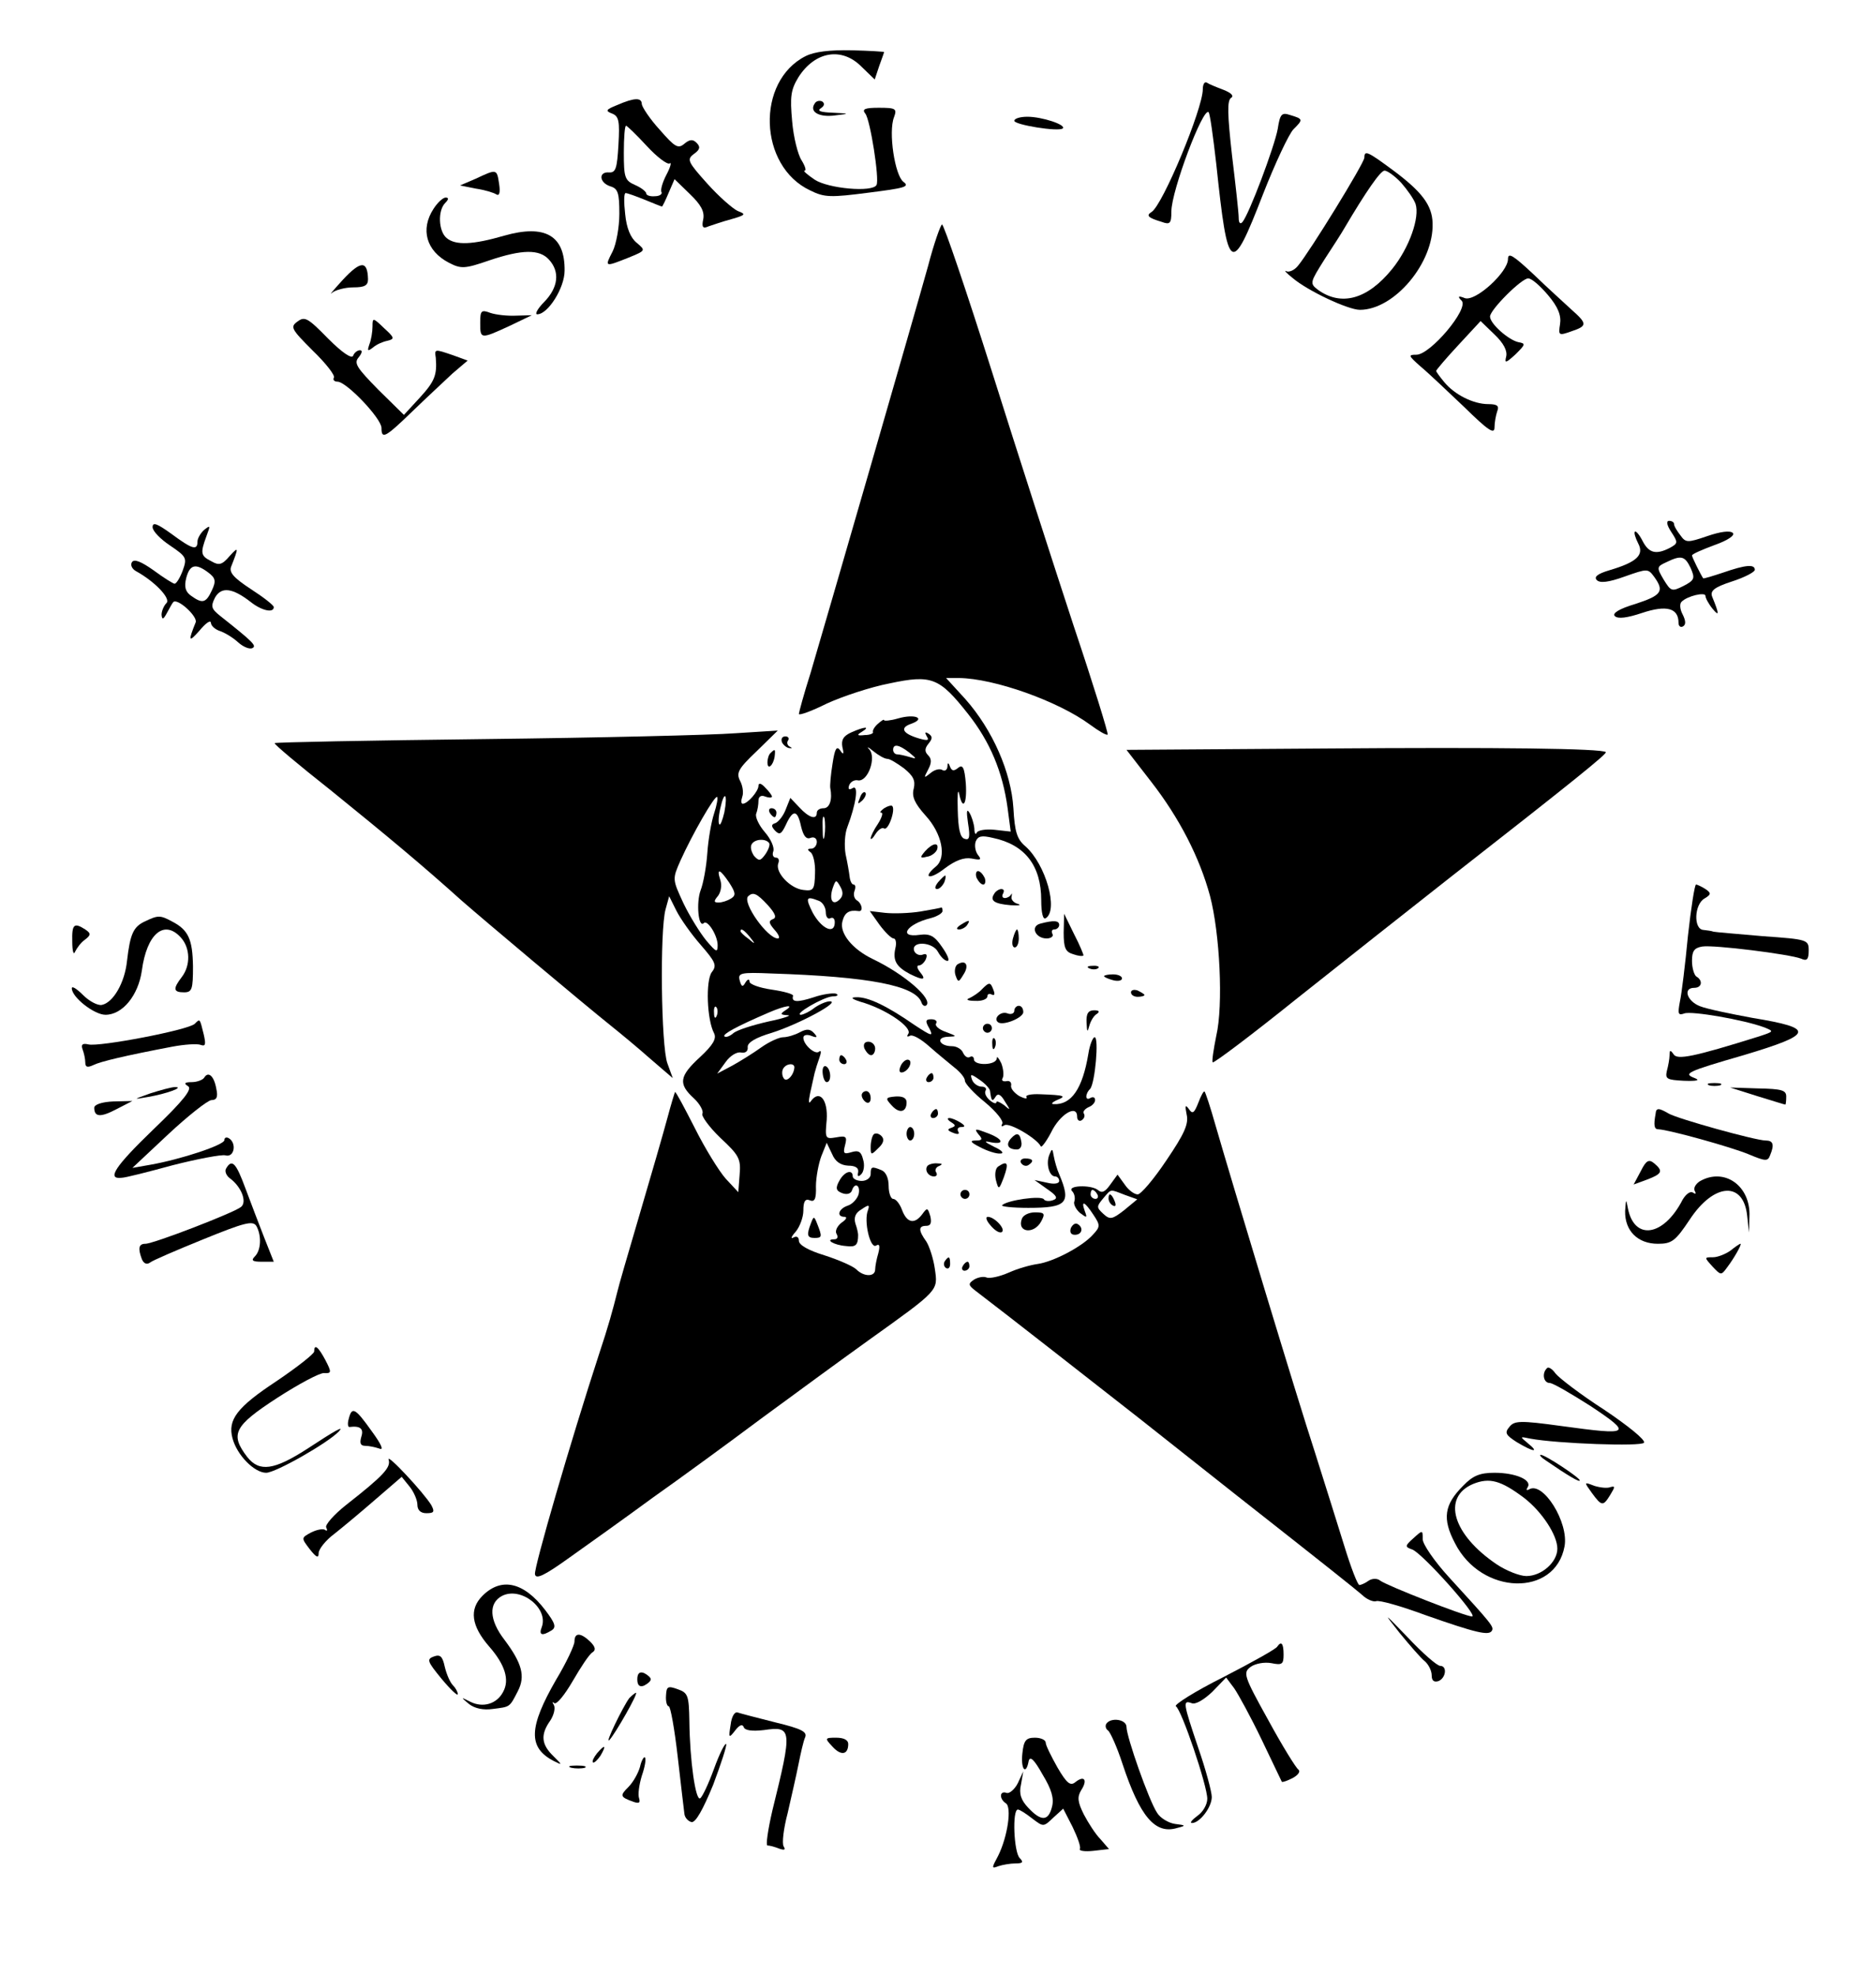 <?xml version="1.0" standalone="no"?>
<!DOCTYPE svg PUBLIC "-//W3C//DTD SVG 20010904//EN"
 "http://www.w3.org/TR/2001/REC-SVG-20010904/DTD/svg10.dtd">
<svg version="1.0" xmlns="http://www.w3.org/2000/svg"
 width="418pt" height="440pt" viewBox="0 0 418 440"
 preserveAspectRatio="xMidYMid meet">

<g transform="translate(0,440) scale(0.1,-0.1)"
fill="#000000" stroke="none">
<path d="M1795 4275 c-111 -56 -105 -245 10 -299 32 -16 46 -16 131 -5 79 10
92 13 77 24 -19 14 -34 111 -21 144 7 19 4 21 -34 21 -31 0 -38 -3 -30 -13 11
-13 32 -147 25 -159 -9 -17 -108 -8 -138 12 -16 11 -27 20 -22 20 4 0 1 10 -7
23 -8 12 -18 51 -21 87 -5 55 -3 70 14 98 37 58 97 68 141 23 l29 -28 10 30
c6 16 11 31 11 31 0 1 -33 3 -72 4 -49 1 -83 -3 -103 -13z"/>
<path d="M2680 4201 c0 -43 -89 -257 -114 -273 -13 -8 -8 -13 22 -22 19 -7 22
-4 22 23 0 46 71 234 83 221 3 -3 10 -54 17 -115 26 -246 33 -251 104 -68 27
69 58 135 68 145 22 22 22 23 -8 32 -18 6 -22 2 -27 -31 -7 -39 -64 -191 -79
-208 -5 -5 -8 -1 -8 10 0 11 -7 74 -15 140 -10 90 -11 121 -2 127 7 4 1 11
-17 18 -16 6 -33 13 -37 16 -5 3 -9 -4 -9 -15z"/>
<path d="M1375 4166 c-25 -10 -27 -13 -11 -19 15 -6 17 -17 14 -69 -3 -53 -6
-63 -21 -62 -24 2 -22 -23 3 -31 17 -5 20 -15 20 -61 0 -30 -7 -68 -15 -84
-18 -35 -18 -35 35 -14 39 16 39 16 19 33 -14 11 -23 33 -26 64 -3 26 -3 47 1
47 4 0 23 -7 43 -15 19 -8 37 -15 38 -15 1 0 8 14 15 31 l13 30 34 -33 c25
-24 33 -39 30 -56 -4 -18 -1 -22 12 -16 9 3 32 11 51 16 31 9 33 11 14 18 -11
5 -42 32 -68 61 -44 49 -46 54 -30 66 14 10 15 16 6 25 -8 8 -15 8 -27 -2 -14
-12 -21 -8 -55 31 -22 24 -39 50 -40 57 0 15 -16 15 -55 -2z m66 -91 c23 -25
46 -42 51 -39 5 4 2 -8 -7 -25 -9 -17 -14 -35 -11 -39 2 -4 -4 -9 -15 -9 -10
-1 -19 2 -19 6 0 4 -11 13 -25 19 -23 10 -25 17 -25 72 0 33 2 60 5 60 2 0 23
-20 46 -45z"/>
<path d="M1815 4169 c-12 -18 10 -31 46 -26 33 4 33 4 -6 6 -27 1 -35 4 -26
10 8 5 9 11 3 15 -6 3 -14 1 -17 -5z"/>
<path d="M2260 4131 c0 -9 99 -25 108 -17 8 8 -46 26 -79 26 -16 0 -29 -4 -29
-9z"/>
<path d="M3040 4049 c0 -12 -122 -210 -148 -241 -8 -10 -20 -15 -26 -12 -6 3
0 -4 14 -15 34 -29 124 -71 150 -71 77 0 165 105 162 193 -1 40 -24 70 -87
117 -58 43 -65 46 -65 29z m82 -56 c14 -16 28 -36 32 -47 10 -30 -14 -98 -52
-145 -55 -68 -114 -84 -166 -46 -18 14 -17 16 15 67 19 29 39 60 44 69 49 83
81 129 90 129 6 0 23 -12 37 -27z"/>
<path d="M1060 4002 l-35 -15 35 -7 c20 -3 40 -9 46 -13 7 -4 9 5 6 24 -5 33
-5 33 -52 11z"/>
<path d="M966 3935 c-30 -46 -16 -94 34 -120 27 -14 35 -14 90 5 74 25 112 25
133 2 25 -27 21 -62 -10 -94 -15 -15 -22 -28 -16 -28 24 0 61 59 61 97 1 79
-44 104 -135 78 -69 -20 -108 -22 -128 -5 -18 15 -20 61 -3 78 8 8 8 12 1 12
-6 0 -18 -11 -27 -25z"/>
<path d="M2068 3808 c-32 -115 -228 -792 -262 -907 -15 -47 -26 -88 -26 -91 0
-4 28 6 62 23 35 16 98 37 140 45 94 20 111 13 175 -68 49 -62 77 -129 88
-209 l7 -53 -36 4 c-20 2 -38 -1 -40 -7 -2 -5 -5 -1 -5 10 -1 11 -6 27 -11 35
-6 10 -7 3 -3 -24 5 -31 3 -38 -8 -34 -10 3 -14 23 -15 64 -1 32 0 49 3 37 8
-40 18 -24 15 22 -3 36 -7 43 -17 35 -10 -8 -14 -7 -18 2 -4 11 -6 10 -6 0 -1
-7 -6 -10 -11 -7 -6 4 -18 1 -27 -7 -15 -12 -15 -11 -5 8 8 15 8 24 0 32 -8 8
-8 15 1 26 9 11 9 16 0 22 -8 5 -9 3 -4 -6 6 -9 2 -10 -16 -5 -38 11 -45 24
-19 33 34 12 9 23 -29 12 -17 -5 -31 -6 -31 -4 0 3 -6 -1 -14 -8 -8 -7 -12
-15 -11 -18 2 -3 -6 -7 -18 -7 -17 -2 -19 0 -7 7 21 13 6 12 -23 -1 -18 -8
-23 -17 -20 -33 4 -16 2 -18 -5 -7 -8 11 -12 3 -17 -30 -4 -24 -6 -49 -5 -54
5 -25 -1 -45 -15 -45 -8 0 -15 -4 -15 -10 0 -17 -18 -11 -39 12 l-20 21 -10
-25 c-5 -14 -16 -28 -23 -31 -10 -3 -10 -7 -1 -17 10 -10 14 -8 24 13 16 35
26 34 34 -4 5 -20 11 -29 21 -25 8 3 14 -1 14 -9 0 -8 -6 -15 -12 -15 -9 0
-10 -2 -2 -8 6 -4 11 -25 10 -47 -1 -36 -3 -40 -26 -37 -29 3 -63 39 -56 59 3
7 1 13 -5 13 -6 0 -9 6 -6 14 3 8 -5 27 -19 43 -13 15 -22 34 -19 41 3 8 5 20
5 29 0 9 6 13 15 9 8 -3 15 -3 15 0 0 3 -7 12 -15 20 -9 10 -15 11 -15 4 0
-12 -24 -40 -35 -40 -4 0 -4 7 -1 16 3 8 1 24 -5 35 -9 18 -4 27 37 66 l47 46
-95 -6 c-52 -4 -303 -10 -559 -13 -255 -3 -465 -7 -467 -9 -2 -2 54 -49 125
-105 126 -102 203 -166 292 -246 48 -42 268 -227 333 -279 20 -16 60 -49 87
-73 l50 -43 -12 33 c-14 38 -17 296 -4 343 l8 29 16 -32 c9 -18 33 -52 54 -76
33 -38 37 -46 25 -61 -14 -19 -11 -106 5 -136 6 -12 -2 -26 -31 -53 -47 -43
-49 -60 -14 -92 14 -13 22 -29 19 -34 -3 -5 15 -30 40 -54 42 -39 46 -47 43
-82 l-3 -39 -28 30 c-15 17 -46 67 -69 113 -23 45 -42 81 -44 80 -1 -2 -9 -28
-17 -58 -8 -30 -36 -127 -62 -215 -26 -88 -48 -164 -49 -170 -11 -44 -21 -80
-41 -140 -63 -193 -146 -478 -143 -491 2 -12 21 -3 78 38 41 29 125 89 185
133 61 43 169 122 240 175 72 53 180 132 240 175 158 113 155 110 148 159 -3
22 -12 50 -19 61 -18 25 -18 35 0 35 10 0 12 7 9 21 -6 20 -7 20 -18 5 -17
-23 -34 -20 -45 9 -5 14 -14 25 -20 25 -5 0 -10 13 -10 29 0 17 -6 31 -16 35
-22 9 -24 8 -24 -9 0 -8 -9 -15 -20 -15 -11 0 -20 5 -20 10 0 17 -19 11 -30
-10 -9 -16 -7 -22 6 -27 10 -4 19 -2 22 5 6 20 20 13 15 -8 -3 -10 -14 -22
-24 -25 -21 -7 -26 -25 -7 -25 6 0 4 -6 -7 -13 -10 -8 -15 -19 -11 -25 4 -7 2
-12 -5 -12 -22 0 -1 -13 26 -15 22 -3 27 2 27 25 0 3 -2 14 -6 25 -4 14 0 24
14 32 16 11 18 10 14 -2 -10 -24 5 -87 18 -79 8 5 9 -1 5 -17 -4 -13 -7 -30
-7 -36 0 -17 -25 -17 -42 0 -7 7 -39 21 -70 31 -36 11 -58 23 -58 33 0 8 -5
11 -12 7 -7 -4 -5 2 5 13 9 11 17 32 17 47 0 20 4 27 14 23 11 -5 15 3 14 31
0 20 6 51 12 67 l12 30 12 -25 c7 -17 19 -25 36 -26 16 0 24 -5 22 -15 -2 -9
0 -11 7 -4 6 6 8 21 4 33 -4 17 -10 21 -26 16 -17 -5 -19 -3 -14 16 5 19 2 21
-20 17 -24 -4 -25 -3 -21 39 3 45 -16 68 -35 42 -5 -8 -6 -2 -2 17 4 17 8 37
10 45 2 8 7 24 11 35 4 11 4 17 -1 13 -8 -8 -35 15 -35 31 0 6 8 8 18 4 13 -5
14 -3 6 6 -9 10 -17 10 -32 2 -11 -6 -28 -11 -37 -11 -9 0 -31 -10 -48 -22
-18 -13 -47 -31 -65 -41 l-34 -18 19 26 c10 14 25 23 34 21 10 -2 16 3 15 12
-1 10 17 21 54 32 60 19 155 70 129 70 -8 0 -24 -7 -35 -15 -10 -8 -23 -14
-29 -15 -19 0 50 40 70 41 11 0 14 3 8 6 -7 2 -30 -1 -50 -8 -37 -12 -50 -11
-46 3 2 4 -20 10 -47 14 -28 4 -50 12 -50 18 0 6 -4 6 -9 -2 -6 -11 -9 -10
-13 5 -4 16 2 18 71 15 218 -7 320 -27 334 -64 2 -7 7 -10 11 -7 15 14 -48 69
-119 103 -46 22 -75 58 -68 84 5 20 15 26 36 23 11 -2 8 17 -4 24 -6 4 -8 13
-5 21 3 8 2 14 -2 14 -4 0 -8 8 -9 18 -1 9 -5 32 -9 50 -3 18 -2 45 4 60 19
50 26 95 12 87 -8 -5 -11 -3 -8 6 3 8 12 13 20 11 22 -3 41 51 25 69 -7 7 -3
6 9 -4 11 -9 25 -17 31 -17 6 0 22 -10 37 -21 21 -17 26 -27 22 -45 -5 -18 2
-33 26 -60 37 -40 48 -94 23 -114 -31 -26 -13 -30 20 -4 24 18 43 25 60 22 20
-4 23 -3 14 8 -6 8 -8 21 -5 30 5 12 13 14 38 8 72 -15 108 -62 108 -139 0
-28 4 -44 10 -40 29 18 0 120 -45 160 -19 16 -24 32 -27 85 -5 80 -46 174
-107 243 l-43 47 29 0 c78 -1 220 -51 292 -104 19 -14 36 -24 39 -22 2 2 -32
112 -76 243 -43 131 -125 385 -182 566 -57 180 -107 327 -111 327 -3 0 -18
-42 -31 -92z m-42 -1084 c17 -14 17 -15 1 -10 -10 3 -23 6 -28 6 -5 0 -9 5 -9
10 0 14 13 12 36 -6z m-435 -136 c-6 -18 -13 -58 -15 -88 -2 -30 -9 -68 -15
-83 -10 -27 -5 -84 7 -73 8 9 31 -27 31 -49 0 -17 -3 -16 -25 10 -14 17 -37
54 -51 83 -25 54 -25 54 -7 95 26 58 77 147 82 142 2 -2 -1 -19 -7 -37z m23 3
c-4 -17 -9 -30 -11 -27 -3 2 -2 19 2 36 9 41 17 33 9 -9z m223 -53 c-2 -13 -4
-5 -4 17 -1 22 1 32 4 23 2 -10 2 -28 0 -40z m-123 -16 c2 -4 -2 -15 -9 -25
-11 -15 -14 -15 -25 -3 -6 9 -9 20 -5 26 7 12 32 13 39 2z m-89 -88 c14 -22
15 -28 4 -35 -8 -5 -20 -9 -28 -9 -11 0 -11 3 -1 15 6 8 9 23 5 35 -9 28 -1
25 20 -6z m246 -37 c-15 -15 -24 -2 -16 24 7 20 8 21 17 5 7 -12 7 -21 -1 -29z
m-160 -13 c17 -19 20 -28 11 -31 -10 -4 -9 -9 4 -24 9 -10 13 -19 7 -19 -23 0
-80 80 -66 94 11 10 19 7 44 -20z m113 10 c9 -3 16 -15 16 -26 0 -10 5 -16 10
-13 6 3 10 -1 10 -9 0 -28 -29 -15 -49 21 -17 34 -15 38 13 27z m-153 -81 c13
-16 12 -17 -3 -4 -10 7 -18 15 -18 17 0 8 8 3 21 -13z m-74 -175 c-3 -8 -6 -5
-6 6 -1 11 2 17 5 13 3 -3 4 -12 1 -19z m153 12 c-12 -8 -12 -10 5 -11 11 0
-9 -7 -43 -14 -35 -8 -70 -19 -78 -26 -8 -7 -17 -10 -20 -7 -4 5 27 22 99 53
37 16 59 19 37 5z m20 -127 c-1 -18 -18 -35 -24 -24 -4 6 -4 16 -1 21 7 12 25
13 25 3z"/>
<path d="M3360 3823 c0 -29 -72 -95 -96 -87 -15 6 -17 4 -7 -6 16 -18 -70
-120 -101 -120 -19 0 -18 -2 9 -26 17 -14 60 -55 98 -91 53 -52 67 -61 67 -45
0 11 3 27 6 36 5 12 0 16 -20 16 -33 0 -75 21 -98 49 -10 12 -18 23 -18 25 0
2 22 28 49 57 l50 54 31 -30 c20 -19 29 -36 26 -49 -4 -16 -1 -15 21 5 22 22
23 24 6 27 -22 5 -63 41 -63 57 0 15 70 85 85 85 8 0 27 -17 44 -37 23 -27 30
-46 27 -65 -4 -25 -3 -26 25 -16 36 12 36 17 1 48 -15 14 -54 49 -85 79 -45
42 -57 50 -57 34z"/>
<path d="M764 3777 c-21 -23 -32 -36 -24 -29 7 6 29 12 47 12 25 0 33 4 33 18
-1 42 -16 42 -56 -1z"/>
<path d="M1070 3681 c0 -36 0 -37 65 -7 l50 24 -35 -1 c-19 -1 -45 2 -57 6
-21 8 -23 5 -23 -22z"/>
<path d="M663 3684 c-17 -12 -14 -17 34 -65 29 -28 50 -55 47 -60 -3 -5 1 -9
8 -9 20 0 98 -82 98 -103 0 -26 8 -22 69 37 31 30 71 67 89 84 l34 29 -33 12
c-41 14 -41 14 -38 -6 3 -38 -2 -52 -36 -89 l-35 -38 -57 56 c-48 49 -55 59
-44 72 8 10 9 16 3 16 -6 0 -13 -6 -15 -12 -3 -8 -24 6 -56 38 -45 46 -52 50
-68 38z"/>
<path d="M830 3673 c0 -12 -3 -30 -7 -40 -5 -15 -4 -16 8 -7 8 7 22 13 32 15
17 4 16 7 -7 28 -25 24 -26 24 -26 4z"/>
<path d="M340 3226 c0 -9 18 -27 39 -41 37 -25 38 -28 28 -56 -6 -16 -14 -29
-18 -29 -3 0 -24 13 -47 30 -27 19 -43 26 -48 18 -4 -6 0 -15 9 -20 42 -23 78
-61 68 -71 -6 -6 -11 -18 -11 -26 1 -12 4 -11 12 4 6 11 12 22 14 24 9 10 55
-32 50 -45 -17 -42 -16 -46 8 -19 14 17 25 25 26 18 0 -6 8 -14 19 -18 10 -3
29 -14 41 -25 12 -11 27 -17 33 -13 9 5 0 14 -72 71 -20 16 -22 21 -12 41 14
25 39 22 80 -10 24 -19 51 -25 51 -11 0 4 -23 22 -51 40 -38 25 -49 37 -44 50
17 43 17 46 -3 24 -17 -20 -24 -22 -41 -12 -24 12 -25 18 -11 56 9 24 9 25 -5
14 -8 -7 -15 -19 -15 -26 0 -21 -12 -17 -58 17 -32 23 -42 27 -42 15z m124
-101 c16 -12 18 -19 8 -40 -13 -28 -21 -30 -46 -12 -13 9 -16 20 -11 40 8 30
21 33 49 12z"/>
<path d="M3724 3215 c15 -23 15 -25 -3 -35 -31 -16 -47 -12 -61 15 -7 14 -15
23 -17 21 -3 -2 1 -14 7 -26 14 -26 -3 -42 -64 -60 -27 -8 -35 -15 -28 -22 7
-7 26 -5 62 8 51 18 52 18 66 -1 23 -32 16 -41 -42 -60 -37 -11 -52 -21 -46
-27 7 -7 28 -4 61 7 54 18 81 11 81 -22 0 -8 5 -11 10 -8 7 4 6 13 -1 27 -6
11 -7 24 -2 28 13 13 53 22 53 13 0 -5 7 -18 16 -29 15 -18 15 -12 -1 27 -5
13 4 21 44 34 28 9 51 21 51 26 0 13 -21 11 -70 -6 -24 -8 -44 -14 -45 -13 -5
7 -25 47 -25 51 0 3 23 13 50 23 31 11 46 22 41 27 -6 6 -28 3 -57 -7 -44 -15
-48 -15 -60 2 -7 9 -14 20 -14 25 0 4 -5 7 -11 7 -7 0 -5 -10 5 -25z m43 -80
c10 -23 9 -27 -16 -40 -26 -13 -28 -12 -44 14 -16 27 -16 29 6 39 33 16 41 14
54 -13z"/>
<path d="M1742 2748 c2 -6 10 -13 16 -14 7 -1 8 0 2 3 -5 2 -8 9 -4 14 3 5 0
9 -6 9 -7 0 -10 -5 -8 -12z"/>
<path d="M2948 2733 l-438 -3 55 -71 c63 -81 108 -169 131 -254 22 -83 30
-244 14 -312 -6 -30 -10 -56 -8 -59 3 -2 88 62 190 144 102 81 254 201 338
267 274 214 352 277 348 280 -9 8 -234 11 -630 8z"/>
<path d="M1717 2723 c-4 -3 -7 -13 -7 -21 0 -18 13 -7 16 13 2 17 1 18 -9 8z"/>
<path d="M1916 2623 c-6 -14 -5 -15 5 -6 7 7 10 15 7 18 -3 3 -9 -2 -12 -12z"/>
<path d="M1970 2600 c-8 -6 -11 -10 -6 -10 4 0 1 -11 -8 -25 -9 -13 -16 -28
-16 -32 0 -4 5 0 11 10 6 9 14 15 19 12 9 -6 26 42 18 50 -2 2 -10 0 -18 -5z"/>
<path d="M1715 2590 c3 -5 8 -10 11 -10 2 0 4 5 4 10 0 6 -5 10 -11 10 -5 0
-7 -4 -4 -10z"/>
<path d="M2061 2504 c-12 -14 -11 -16 4 -12 10 1 20 9 23 16 5 17 -10 15 -27
-4z"/>
<path d="M2176 2445 c4 -8 10 -15 15 -15 4 0 6 7 3 15 -4 8 -10 15 -15 15 -4
0 -6 -7 -3 -15z"/>
<path d="M2090 2435 c-7 -9 -8 -15 -2 -15 5 0 12 7 16 15 3 8 4 15 2 15 -2 0
-9 -7 -16 -15z"/>
<path d="M3761 2316 c-6 -63 -14 -129 -18 -147 -5 -27 -4 -31 10 -26 16 6 132
-14 178 -31 22 -9 22 -9 -11 -20 -147 -46 -183 -53 -191 -40 -7 10 -9 10 -9
-2 0 -8 -3 -24 -6 -35 -4 -18 0 -20 38 -22 29 -1 37 1 24 6 -26 10 -19 14 109
51 157 47 160 60 20 83 -49 9 -102 20 -117 26 -29 11 -39 41 -13 41 17 0 20
16 5 25 -5 3 -10 19 -10 35 0 22 5 29 23 32 26 4 194 -17 220 -27 13 -6 17 -2
17 18 0 24 -2 25 -102 32 -57 5 -106 9 -110 10 -5 2 -15 3 -23 4 -22 2 -20 57
3 70 15 9 15 12 2 21 -8 5 -18 10 -21 10 -3 0 -11 -51 -18 -114z"/>
<path d="M2215 2409 c-10 -15 1 -22 37 -25 18 -1 25 0 16 3 -9 2 -16 10 -14
16 1 7 1 9 -1 5 -3 -5 -9 -8 -14 -8 -6 0 -7 5 -4 10 3 6 2 10 -4 10 -5 0 -13
-5 -16 -11z"/>
<path d="M2051 2370 c-25 -4 -60 -5 -79 -3 l-34 4 22 -31 c12 -16 26 -30 31
-30 5 0 7 -10 4 -22 -6 -27 2 -41 32 -57 30 -15 38 -14 23 4 -7 9 -8 15 -2 15
5 0 12 7 15 14 4 10 1 13 -7 10 -7 -3 -16 1 -19 8 -8 23 41 21 53 -2 6 -11 15
-20 21 -20 6 0 0 14 -12 31 -17 25 -27 30 -50 27 -49 -7 -29 24 24 37 15 4 27
11 27 16 0 5 -1 8 -2 8 -2 -1 -23 -5 -47 -9z"/>
<path d="M323 2348 c-26 -12 -33 -28 -40 -88 -5 -49 -31 -93 -56 -98 -9 -2
-28 8 -42 22 -14 14 -25 21 -25 15 0 -20 50 -59 75 -59 38 0 73 43 81 98 11
83 50 115 87 74 21 -23 22 -62 2 -88 -20 -26 -19 -34 5 -34 18 0 20 7 20 58
-1 60 -10 81 -47 100 -26 14 -31 14 -60 0z"/>
<path d="M2370 2323 c0 -34 4 -43 21 -48 11 -4 21 -5 23 -3 1 1 -8 23 -21 48
l-22 45 -1 -42z"/>
<path d="M2140 2340 c-9 -6 -10 -10 -3 -10 6 0 15 5 18 10 8 12 4 12 -15 0z"/>
<path d="M2318 2343 c-23 -6 -11 -33 14 -33 10 0 16 5 13 10 -3 6 -1 10 4 10
6 0 11 5 11 10 0 10 -12 11 -42 3z"/>
<path d="M161 2303 c0 -21 3 -31 6 -23 4 8 13 21 22 27 14 11 14 14 1 23 -25
16 -30 12 -29 -27z"/>
<path d="M2257 2310 c-3 -11 -1 -20 4 -20 5 0 9 9 9 20 0 11 -2 20 -4 20 -2 0
-6 -9 -9 -20z"/>
<path d="M2133 2252 c-5 -4 -7 -15 -4 -24 6 -17 7 -16 18 2 13 20 5 34 -14 22z"/>
<path d="M2428 2243 c7 -3 16 -2 19 1 4 3 -2 6 -13 5 -11 0 -14 -3 -6 -6z"/>
<path d="M2460 2226 c0 -2 9 -6 20 -9 11 -3 20 -1 20 4 0 5 -9 9 -20 9 -11 0
-20 -2 -20 -4z"/>
<path d="M2188 2197 c-7 -8 -20 -16 -28 -20 -9 -3 -4 -6 13 -6 15 -1 27 4 27
10 0 5 4 7 10 4 6 -3 7 1 4 9 -7 19 -9 20 -26 3z"/>
<path d="M2520 2190 c0 -6 7 -10 15 -10 8 0 15 2 15 4 0 2 -7 6 -15 10 -8 3
-15 1 -15 -4z"/>
<path d="M1927 2166 c52 -17 105 -54 97 -68 -4 -6 -3 -8 3 -5 6 4 25 -7 43
-23 18 -16 44 -37 56 -47 13 -10 24 -23 24 -30 0 -6 20 -28 45 -48 25 -21 42
-42 38 -48 -3 -6 -1 -7 5 -3 11 7 73 -30 81 -47 1 -4 12 10 23 31 19 40 58 64
58 35 0 -8 5 -11 10 -8 6 4 8 10 5 15 -3 4 2 10 10 14 8 3 15 10 15 16 0 6 -4
8 -10 5 -12 -8 -13 8 -1 20 11 13 20 115 10 115 -4 0 -11 -17 -14 -37 -13 -78
-38 -114 -77 -112 -7 0 -4 4 7 9 22 9 18 11 -37 13 -20 1 -34 -2 -31 -6 3 -5
-4 -4 -16 2 -11 7 -20 17 -18 24 1 7 -4 11 -11 9 -8 -1 -11 2 -8 7 3 5 2 20
-3 33 -6 12 -10 17 -10 11 -1 -16 -51 -17 -51 -2 0 5 -4 8 -9 5 -5 -3 -11 1
-15 9 -3 8 -14 15 -25 15 -28 0 -37 20 -9 21 21 1 21 1 -5 11 -15 5 -25 14
-21 19 3 5 -2 9 -11 9 -13 0 -14 -4 -4 -21 9 -18 5 -17 -33 8 -62 43 -104 63
-130 62 -16 0 -9 -5 19 -13z m279 -196 c3 -23 5 -24 12 -13 5 9 12 6 21 -10
13 -20 13 -21 -2 -8 -10 7 -17 10 -17 6 0 -4 -7 -2 -15 5 -8 7 -12 16 -9 21 3
5 -1 9 -9 9 -8 0 -18 7 -21 15 -5 14 -3 14 17 0 12 -8 23 -20 23 -25z"/>
<path d="M2260 2149 c0 -6 -7 -9 -15 -6 -14 6 -32 -10 -22 -19 10 -10 57 9 57
22 0 8 -4 14 -10 14 -5 0 -10 -5 -10 -11z"/>
<path d="M2421 2123 c1 -22 2 -23 6 -8 3 11 10 23 17 27 7 5 5 8 -6 8 -13 0
-18 -7 -17 -27z"/>
<path d="M434 2120 c-14 -14 -214 -52 -237 -46 -13 3 -17 0 -13 -11 3 -8 6
-21 6 -29 0 -11 5 -12 18 -6 16 8 71 21 176 41 27 5 55 7 63 4 11 -4 12 1 7
23 -9 36 -8 36 -20 24z"/>
<path d="M2190 2110 c0 -5 5 -10 10 -10 6 0 10 5 10 10 0 6 -4 10 -10 10 -5 0
-10 -4 -10 -10z"/>
<path d="M2211 2074 c0 -11 3 -14 6 -6 3 7 2 16 -1 19 -3 4 -6 -2 -5 -13z"/>
<path d="M1926 2065 c4 -8 10 -15 15 -15 5 0 9 7 9 15 0 8 -7 15 -15 15 -9 0
-12 -6 -9 -15z"/>
<path d="M1870 2040 c0 -5 5 -10 11 -10 5 0 7 5 4 10 -3 6 -8 10 -11 10 -2 0
-4 -4 -4 -10z"/>
<path d="M2006 2024 c-4 -10 -1 -14 6 -12 15 5 23 28 10 28 -5 0 -13 -7 -16
-16z"/>
<path d="M1833 2010 c1 -11 5 -20 9 -20 11 0 10 28 -1 35 -6 3 -9 -4 -8 -15z"/>
<path d="M455 2000 c-3 -5 -16 -10 -28 -10 -16 0 -18 -3 -8 -9 10 -6 -9 -31
-78 -97 -85 -82 -104 -111 -70 -107 8 0 59 13 114 28 55 14 108 24 117 22 20
-6 26 27 8 38 -5 3 -10 2 -10 -4 0 -11 -97 -43 -165 -55 l-40 -7 80 75 c44 41
87 75 96 76 12 0 15 7 11 25 -5 29 -18 40 -27 25z"/>
<path d="M2065 2000 c-3 -5 -1 -10 4 -10 6 0 11 5 11 10 0 6 -2 10 -4 10 -3 0
-8 -4 -11 -10z"/>
<path d="M3808 1983 c6 -2 18 -2 25 0 6 3 1 5 -13 5 -14 0 -19 -2 -12 -5z"/>
<path d="M335 1965 c-39 -14 -40 -14 -5 -8 41 7 82 22 60 22 -8 0 -33 -7 -55
-14z"/>
<path d="M3915 1959 c33 -10 61 -19 63 -19 1 0 2 8 2 18 0 14 -10 17 -63 18
l-62 2 60 -19z"/>
<path d="M1920 1961 c0 -6 5 -13 10 -16 6 -3 10 1 10 9 0 9 -4 16 -10 16 -5 0
-10 -4 -10 -9z"/>
<path d="M2670 1944 c-9 -23 -13 -26 -21 -14 -8 11 -9 8 -5 -12 5 -21 -5 -43
-45 -102 -28 -42 -57 -76 -64 -76 -8 0 -21 10 -29 22 l-16 22 -16 -22 c-12
-17 -19 -20 -28 -12 -16 12 -70 10 -57 -3 5 -5 7 -15 5 -22 -3 -6 3 -18 12
-26 16 -12 17 -12 11 4 -9 25 0 21 19 -8 16 -24 16 -27 -2 -46 -24 -26 -87
-59 -122 -64 -15 -2 -44 -10 -64 -19 -20 -9 -43 -14 -50 -11 -7 3 -20 0 -28
-5 -13 -9 -13 -12 4 -25 62 -47 274 -213 366 -285 59 -47 156 -123 215 -170
210 -165 260 -205 280 -222 10 -10 25 -16 31 -14 7 3 56 -11 110 -31 114 -40
141 -46 148 -35 5 9 2 13 -96 120 -32 35 -58 73 -58 84 0 21 0 21 -21 2 -19
-17 -19 -19 -2 -25 23 -9 148 -149 133 -149 -15 0 -191 69 -205 80 -6 5 -17 5
-25 0 -8 -6 -18 -10 -21 -10 -4 0 -19 39 -34 88 -15 48 -44 141 -65 207 -40
122 -185 602 -222 730 -11 39 -22 72 -24 74 -2 2 -8 -9 -14 -25z m-225 -204
c3 -5 1 -10 -4 -10 -6 0 -11 5 -11 10 0 6 2 10 4 10 3 0 8 -4 11 -10z m61 -1
l28 -10 -29 -24 c-27 -21 -32 -22 -47 -8 -15 14 -15 16 0 34 19 22 14 21 48 8z"/>
<path d="M2470 1731 c0 -6 4 -13 10 -16 6 -3 7 1 4 9 -7 18 -14 21 -14 7z"/>
<path d="M1987 1938 c17 -19 33 -15 33 7 0 10 -9 14 -25 13 -22 -2 -23 -4 -8
-20z"/>
<path d="M210 1933 c0 -21 14 -22 50 -3 l35 18 -42 -1 c-26 -1 -43 -7 -43 -14z"/>
<path d="M2075 1920 c-3 -5 -1 -10 4 -10 6 0 11 5 11 10 0 6 -2 10 -4 10 -3 0
-8 -4 -11 -10z"/>
<path d="M3689 1920 c-5 -27 -3 -35 6 -35 24 -1 164 -40 202 -56 36 -15 42
-16 47 -2 10 24 7 33 -10 33 -22 0 -195 48 -216 60 -22 13 -28 13 -29 0z"/>
<path d="M2119 1901 c11 -7 11 -9 0 -13 -9 -3 -8 -6 5 -11 10 -4 15 -3 11 3
-3 6 0 10 7 10 9 0 9 3 -2 10 -8 5 -19 10 -25 10 -5 0 -4 -4 4 -9z"/>
<path d="M2020 1875 c0 -8 4 -15 8 -15 5 0 9 7 9 15 0 8 -4 15 -9 15 -4 0 -8
-7 -8 -15z"/>
<path d="M2180 1874 c10 -11 9 -14 -6 -14 -14 0 -12 -4 10 -15 15 -8 36 -15
45 -14 9 0 4 7 -14 15 -22 11 -24 14 -7 10 32 -6 27 8 -9 21 -26 10 -29 10
-19 -3z"/>
<path d="M1947 1874 c-4 -4 -7 -17 -7 -28 0 -19 1 -19 17 -3 12 11 14 20 7 27
-6 6 -13 7 -17 4z"/>
<path d="M2253 1865 c-13 -14 -7 -25 13 -25 7 0 11 7 10 15 -3 22 -10 24 -23
10z"/>
<path d="M2338 1828 c-8 -20 0 -48 13 -48 5 0 9 -5 9 -10 0 -6 -11 -8 -27 -4
l-28 6 28 -20 c22 -15 25 -21 13 -25 -8 -3 -18 -2 -20 2 -6 9 -82 -2 -93 -13
-4 -3 23 -6 58 -6 87 0 96 11 69 75 -5 11 -10 29 -12 40 -3 18 -4 18 -10 3z"/>
<path d="M2275 1810 c4 -6 11 -8 16 -5 14 9 11 15 -7 15 -8 0 -12 -5 -9 -10z"/>
<path d="M3656 1792 l-16 -30 30 11 c34 13 36 19 16 36 -12 10 -18 7 -30 -17z"/>
<path d="M504 1798 c-4 -6 0 -16 8 -22 26 -19 39 -53 25 -64 -16 -13 -195 -82
-213 -82 -15 0 -17 -10 -8 -34 4 -10 11 -13 18 -8 6 5 60 28 119 52 91 37 110
42 118 30 12 -21 11 -54 -3 -68 -9 -9 -6 -12 15 -12 l27 0 -21 53 c-11 28 -30
78 -42 110 -21 57 -30 67 -43 45z"/>
<path d="M2067 1804 c-8 -9 1 -24 14 -24 6 0 8 4 5 9 -4 5 0 12 6 14 9 4 8 6
-3 6 -9 1 -19 -2 -22 -5z"/>
<path d="M2224 1802 c-6 -4 -8 -17 -5 -30 6 -23 7 -22 18 7 11 31 8 37 -13 23z"/>
<path d="M3787 1769 c-9 -6 -14 -15 -11 -21 4 -7 2 -8 -4 -4 -6 4 -16 -4 -23
-16 -42 -82 -108 -92 -122 -18 -4 21 -4 20 -6 -7 -1 -44 28 -73 73 -73 31 0
39 6 71 54 54 82 120 86 128 8 l4 -37 1 36 c3 68 -56 110 -111 78z"/>
<path d="M2140 1740 c0 -5 5 -10 10 -10 6 0 10 5 10 10 0 6 -4 10 -10 10 -5 0
-10 -4 -10 -10z"/>
<path d="M2277 1686 c-12 -31 27 -36 43 -6 9 17 8 20 -14 20 -13 0 -26 -6 -29
-14z"/>
<path d="M1807 1676 c-10 -26 -9 -33 8 -33 17 0 17 3 6 31 -7 18 -8 18 -14 2z"/>
<path d="M2207 1671 c9 -11 20 -18 25 -15 10 6 -16 34 -31 34 -6 0 -3 -9 6
-19z"/>
<path d="M2386 1665 c-3 -9 0 -15 9 -15 16 0 20 16 6 24 -5 3 -11 -1 -15 -9z"/>
<path d="M3856 1615 c-11 -8 -29 -15 -39 -15 -20 0 -20 0 -1 -21 18 -19 19
-20 32 -2 16 21 34 53 30 53 -2 0 -12 -7 -22 -15z"/>
<path d="M2105 1591 c-3 -5 -2 -12 3 -15 5 -3 9 1 9 9 0 17 -3 19 -12 6z"/>
<path d="M2145 1580 c-3 -5 -1 -10 4 -10 6 0 11 5 11 10 0 6 -2 10 -4 10 -3 0
-8 -4 -11 -10z"/>
<path d="M700 1390 c0 -5 -38 -35 -84 -66 -88 -58 -109 -86 -98 -127 10 -38
49 -77 75 -77 21 0 137 66 162 92 13 14 -7 3 -71 -39 -73 -47 -106 -52 -133
-18 -39 51 -30 69 67 132 48 31 95 56 104 55 17 -1 17 2 3 29 -16 30 -25 37
-25 19z"/>
<path d="M3447 1353 c-12 -11 -8 -33 6 -33 7 0 48 -24 92 -52 93 -62 88 -65
-65 -44 -94 13 -106 12 -117 -2 -11 -13 -8 -18 17 -34 37 -22 51 -24 24 -2
-18 15 -18 15 6 10 59 -11 248 -18 253 -9 4 6 -36 38 -88 73 -53 34 -101 71
-109 81 -7 10 -16 16 -19 12z"/>
<path d="M777 1240 c-3 -10 -2 -19 2 -18 24 3 32 -4 26 -22 -4 -14 -2 -20 9
-20 8 0 22 -3 31 -6 11 -5 5 9 -17 39 -37 52 -44 55 -51 27z"/>
<path d="M866 1149 c5 -17 -11 -35 -94 -100 -28 -22 -49 -46 -45 -51 3 -6 2
-9 -3 -5 -5 3 -19 0 -31 -6 -22 -12 -22 -12 -3 -37 15 -19 20 -21 20 -9 0 9
16 29 35 43 19 15 61 50 92 77 l58 50 17 -21 c10 -12 18 -31 18 -41 0 -12 7
-19 20 -19 17 0 19 3 11 18 -17 28 -101 118 -95 101z"/>
<path d="M3445 1147 c48 -33 75 -49 75 -44 0 6 -77 57 -87 57 -4 0 1 -6 12
-13z"/>
<path d="M3260 1091 c-42 -42 -47 -73 -18 -128 59 -116 223 -120 244 -7 10 53
-48 146 -79 127 -6 -3 -7 -1 -3 5 10 16 -27 32 -74 32 -32 0 -48 -6 -70 -29z
m136 -27 c40 -31 74 -83 74 -113 0 -30 -35 -61 -69 -61 -15 0 -45 12 -66 26
-98 66 -123 149 -53 179 37 15 62 8 114 -31z"/>
<path d="M3547 1075 c22 -30 25 -30 41 -4 11 18 11 20 0 17 -7 -3 -23 -1 -36
3 -23 9 -23 9 -5 -16z"/>
<path d="M1075 846 c-30 -30 -25 -67 15 -113 35 -40 46 -74 31 -101 -14 -27
-45 -36 -73 -22 -22 11 -22 11 -3 -5 13 -10 32 -14 53 -11 39 5 37 3 56 40 17
33 9 62 -30 114 -34 44 -36 82 -5 98 42 21 104 -28 88 -70 -7 -18 1 -20 22 -7
11 7 8 16 -14 45 -48 63 -98 74 -140 32z"/>
<path d="M3118 764 c23 -28 48 -57 57 -64 8 -7 15 -21 15 -31 0 -12 5 -16 15
-13 17 7 20 34 4 34 -7 0 -39 28 -72 63 -55 57 -56 58 -19 11z"/>
<path d="M1280 744 c0 -8 -18 -47 -41 -85 -61 -106 -63 -151 -5 -181 20 -10
19 -9 -1 11 -27 26 -29 48 -7 79 8 12 12 28 8 35 -4 6 -3 8 1 4 5 -4 23 18 41
49 18 31 37 60 44 64 8 5 7 12 -5 24 -21 20 -35 21 -35 0z"/>
<path d="M2846 733 c-2 -5 -56 -35 -120 -68 -64 -32 -111 -62 -106 -65 13 -8
70 -177 70 -206 0 -13 -10 -30 -22 -38 -12 -9 -18 -16 -12 -16 17 0 44 35 44
58 0 11 -13 60 -30 109 -34 101 -35 107 -15 100 8 -4 27 7 46 25 l31 32 18
-24 c9 -13 37 -64 61 -114 24 -50 44 -92 45 -94 1 -2 12 2 24 8 13 7 18 15 13
19 -5 3 -36 53 -67 110 -55 99 -57 106 -39 119 10 7 30 11 46 8 24 -5 27 -2
27 19 0 25 -5 31 -14 18z"/>
<path d="M967 711 c-17 -6 -15 -11 17 -50 20 -24 36 -39 36 -34 0 5 -5 14 -11
20 -6 6 -14 24 -18 41 -5 23 -10 28 -24 23z"/>
<path d="M1420 660 c0 -13 5 -18 15 -14 8 4 15 10 15 14 0 4 -7 10 -15 14 -10
4 -15 -1 -15 -14z"/>
<path d="M1484 624 c-1 -13 2 -24 6 -24 4 0 13 -51 20 -112 7 -62 14 -120 15
-128 1 -8 8 -16 16 -18 9 -1 25 27 48 83 18 48 31 88 29 91 -3 2 -15 -22 -27
-55 -12 -33 -26 -63 -31 -66 -10 -6 -23 83 -24 172 -1 57 -3 63 -26 71 -22 8
-25 6 -26 -14z"/>
<path d="M1402 618 c-14 -19 -56 -105 -44 -93 13 14 65 105 59 105 -2 0 -9 -6
-15 -12z"/>
<path d="M1628 559 c-5 -30 -4 -31 10 -13 9 12 16 15 19 8 2 -8 19 -10 45 -7
63 9 64 3 19 -179 -10 -43 -15 -78 -11 -78 5 0 16 -3 26 -7 12 -4 15 -3 10 5
-4 7 0 40 9 74 8 35 19 83 24 108 5 25 11 52 15 61 5 12 -8 19 -66 33 -40 10
-78 20 -84 22 -7 3 -14 -9 -16 -27z"/>
<path d="M2465 561 c-3 -5 -1 -12 4 -15 5 -4 20 -37 32 -74 39 -118 73 -158
122 -143 20 5 20 6 -5 9 -14 2 -33 13 -40 25 -18 27 -68 169 -68 191 0 17 -35
22 -45 7z"/>
<path d="M1855 510 c19 -21 35 -18 35 6 0 9 -10 14 -27 14 -25 0 -26 -1 -8
-20z"/>
<path d="M2278 495 c-4 -35 8 -50 14 -17 3 12 12 4 31 -30 20 -33 26 -53 21
-72 -8 -32 -24 -33 -53 -2 -16 17 -21 31 -16 52 l5 29 -12 -26 c-7 -14 -19
-24 -25 -22 -16 6 -17 -13 -2 -23 14 -8 4 -75 -17 -117 -15 -28 -15 -29 1 -23
9 3 26 6 38 6 16 0 18 3 9 12 -13 13 -17 108 -4 108 4 0 18 -9 32 -20 25 -19
25 -19 47 2 l22 20 21 -41 c11 -23 19 -45 16 -49 -2 -4 11 -6 30 -4 l35 4 -19
22 c-11 11 -27 36 -37 55 -14 28 -15 39 -6 54 15 23 7 34 -13 18 -11 -9 -19
-3 -40 33 -14 25 -26 49 -26 55 0 6 -11 11 -24 11 -20 0 -25 -6 -28 -35z"/>
<path d="M1330 495 c-7 -9 -11 -17 -9 -20 3 -2 10 5 17 15 14 24 10 26 -8 5z"/>
<path d="M1426 465 c-4 -14 -15 -34 -26 -45 -19 -19 -19 -22 12 -33 12 -4 15
-2 12 8 -3 8 0 30 6 50 7 20 10 38 7 41 -2 3 -8 -7 -11 -21z"/>
<path d="M1273 463 c9 -2 23 -2 30 0 6 3 -1 5 -18 5 -16 0 -22 -2 -12 -5z"/>
</g>
</svg>
